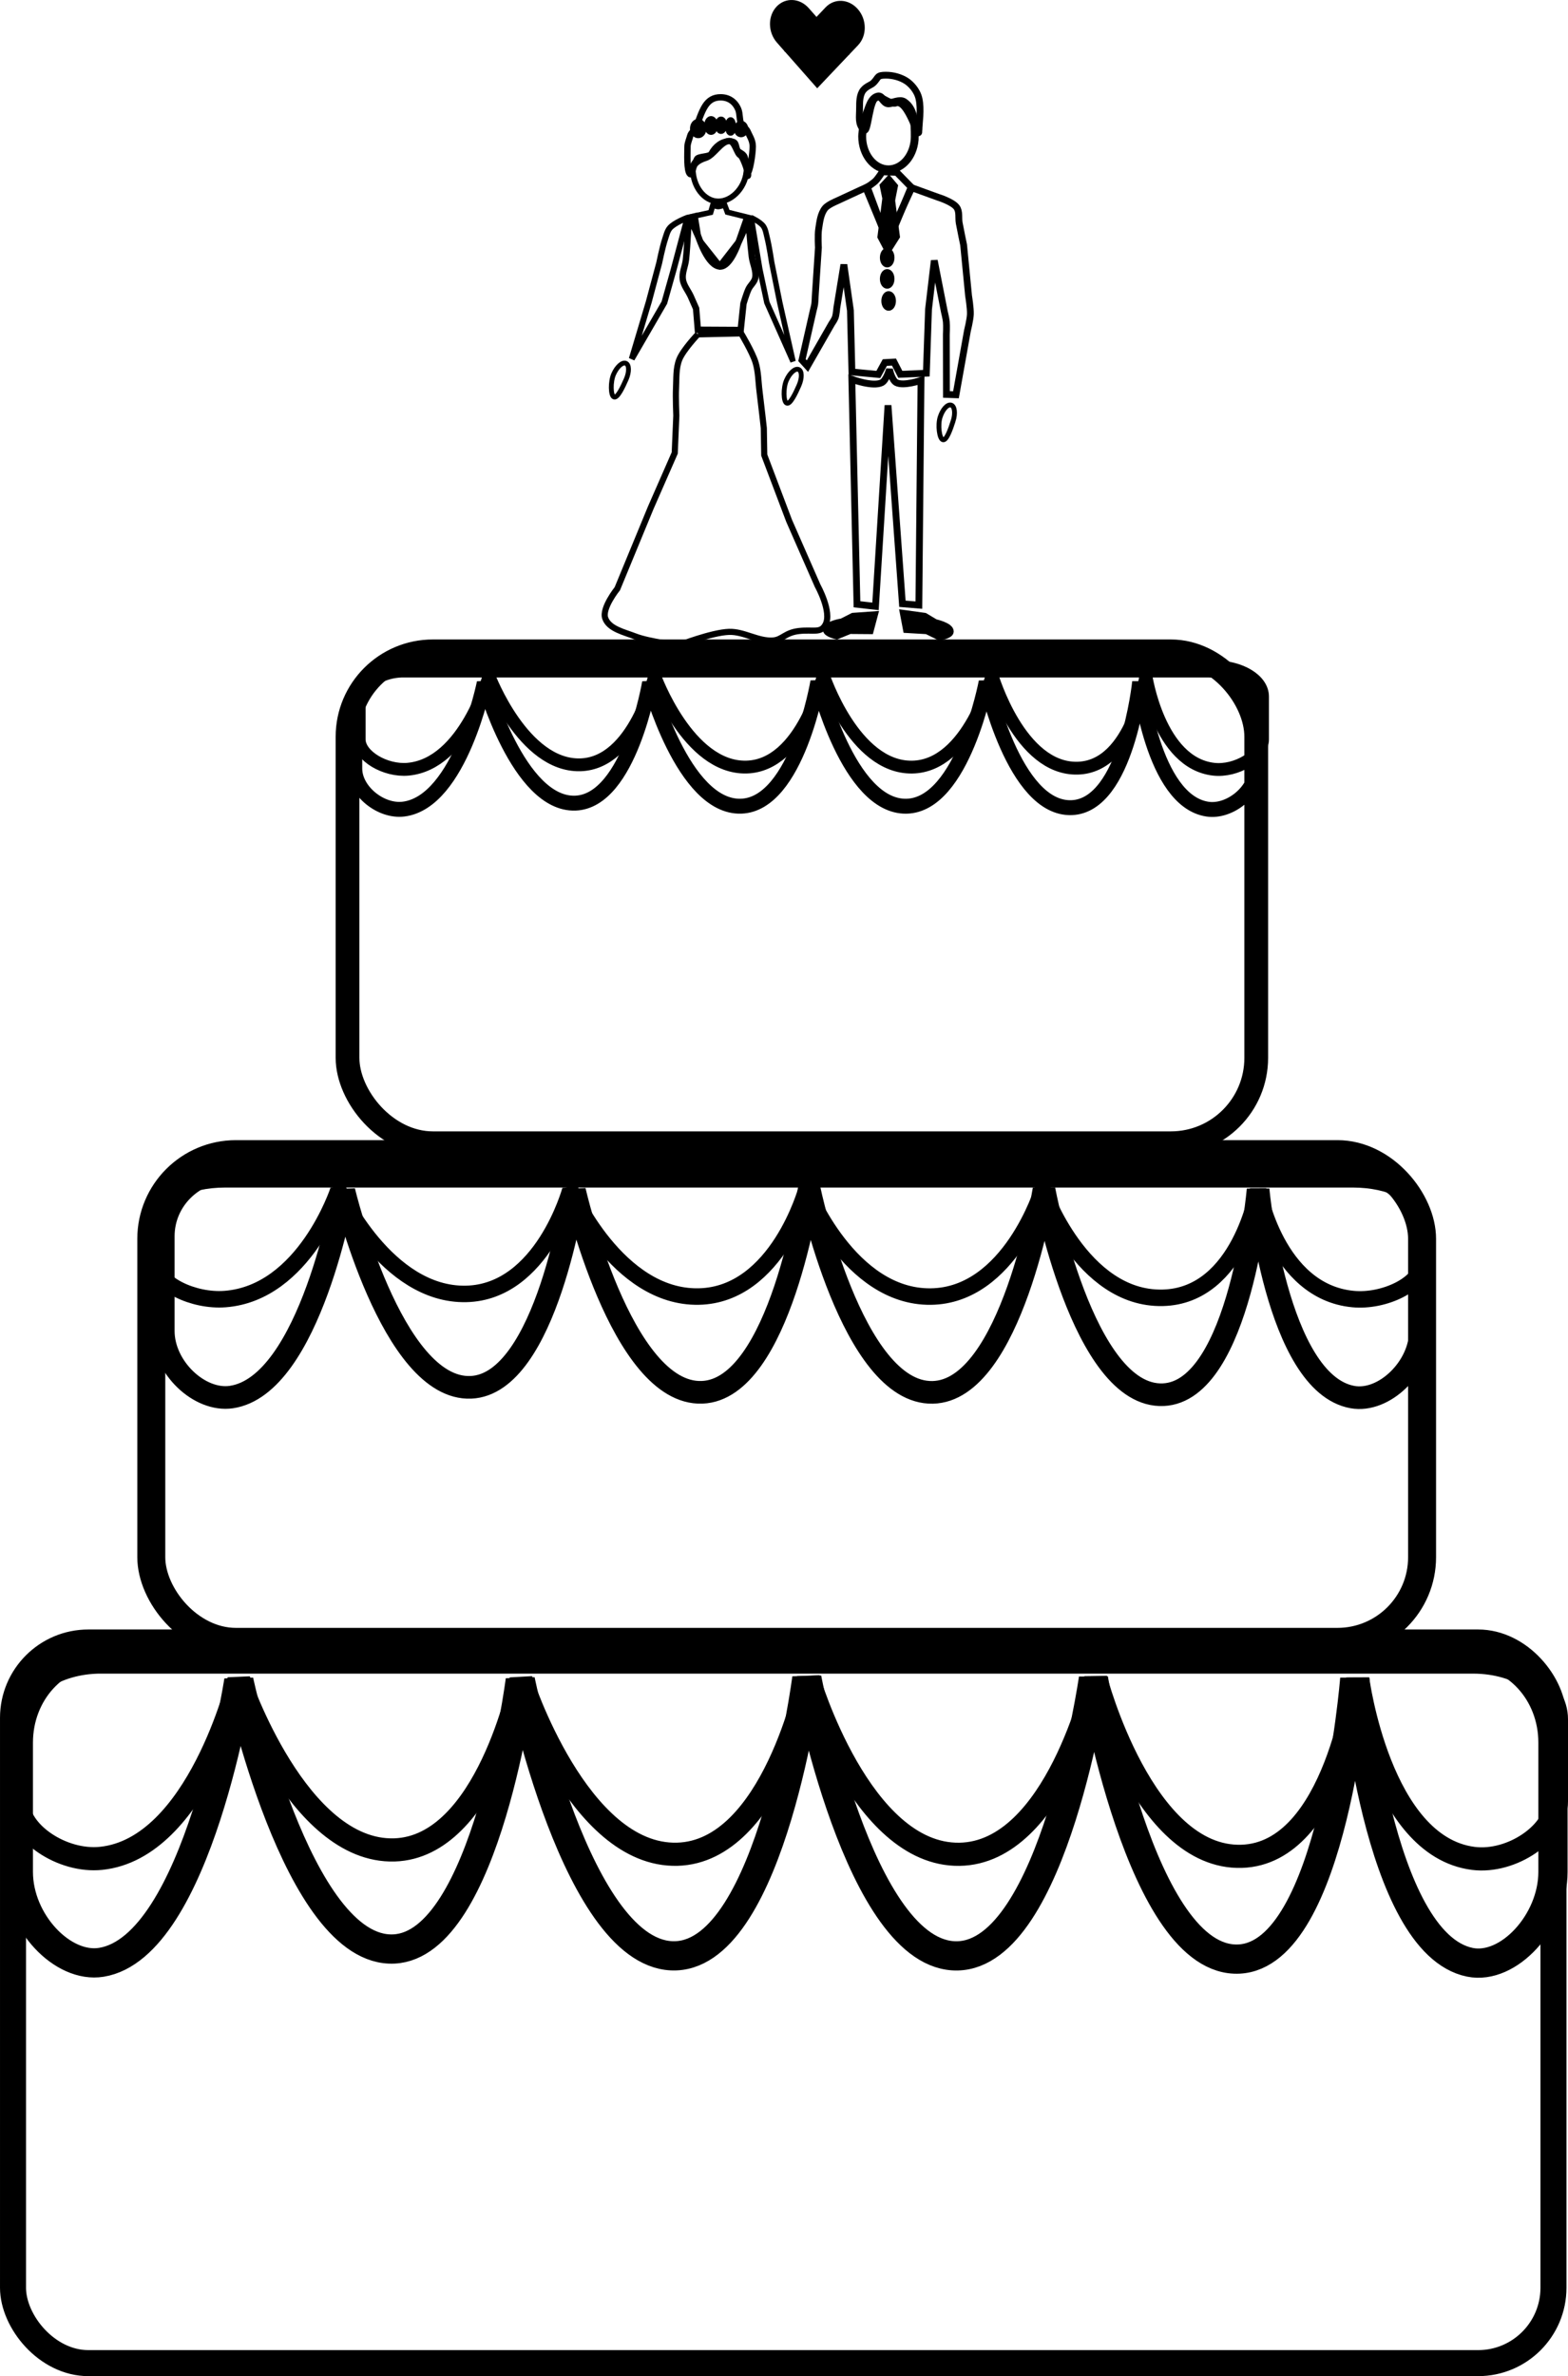 <?xml version="1.0" encoding="UTF-8" standalone="no"?>
<!-- Created with Inkscape (http://www.inkscape.org/) -->

<svg
   width="109.164mm"
   height="165.371mm"
   viewBox="0 0 109.164 165.371"
   version="1.1"
   id="svg1"
   inkscape:version="1.4 (86a8ad7, 2024-10-11)"
   sodipodi:docname="icono pastel.svg"
   xml:space="preserve"
   xmlns:inkscape="http://www.inkscape.org/namespaces/inkscape"
   xmlns:sodipodi="http://sodipodi.sourceforge.net/DTD/sodipodi-0.dtd"
   xmlns="http://www.w3.org/2000/svg"
   xmlns:svg="http://www.w3.org/2000/svg"><sodipodi:namedview
     id="namedview1"
     pagecolor="#ffffff"
     bordercolor="#000000"
     borderopacity="0.25"
     inkscape:showpageshadow="2"
     inkscape:pageopacity="0.0"
     inkscape:pagecheckerboard="0"
     inkscape:deskcolor="#d1d1d1"
     inkscape:document-units="mm"
     inkscape:zoom="0.74223607"
     inkscape:cx="375.21755"
     inkscape:cy="434.49788"
     inkscape:window-width="1366"
     inkscape:window-height="705"
     inkscape:window-x="-8"
     inkscape:window-y="-8"
     inkscape:window-maximized="1"
     inkscape:current-layer="layer2" /><defs
     id="defs1" /><g
     inkscape:label="pastel"
     inkscape:groupmode="layer"
     id="layer1"
     style="display:none"
     transform="translate(-45.508,-30.427)"><rect
       style="fill:none;stroke:#000000;stroke-width:1.947;stroke-miterlimit:2;stroke-opacity:1;paint-order:markers fill stroke"
       id="rect2"
       width="88.472"
       height="33.944"
       x="25.683"
       y="174.784"
       ry="5.892" /><rect
       style="fill:none;stroke:#000000;stroke-width:1.653;stroke-miterlimit:2;stroke-opacity:1;paint-order:markers fill stroke"
       id="rect2-0"
       width="63.264"
       height="34.235"
       x="39.344"
       y="139.79"
       ry="5.942" /><path
       id="rect3-8"
       style="fill:none;fill-opacity:1;stroke:#000000;stroke-width:1.148;stroke-miterlimit:2;paint-order:markers fill stroke"
       d="m 29.744,175.897 h 79.409 c 2.669,0 4.818,1.083 4.818,2.428 v 3.478 c 0,1.345 -2.585,2.638 -4.818,2.428 -5.416,-0.51 -6.682,-7.62 -6.682,-7.62 0,0 -1.258,7.406 -6.714,7.533 -5.719,0.133 -8.45,-7.537 -8.45,-7.537 0,0 -2.302,7.39 -7.885,7.451 -5.731,0.063 -8.745,-7.463 -8.745,-7.463 0,0 -2.045,7.352 -7.585,7.461 -5.748,0.113 -9.041,-7.409 -9.041,-7.409 0,0 -1.968,7.106 -7.33,7.226 -5.63,0.126 -9.002,-7.212 -9.002,-7.212 0,0 -2.369,7.147 -7.975,7.57 -2.246,0.17 -4.818,-1.083 -4.818,-2.428 v -3.478 c 0,-1.345 2.149,-2.428 4.818,-2.428 z"
       sodipodi:nodetypes="ssssacacacacacasss" /><path
       id="rect3-8-4"
       style="fill:none;fill-opacity:1;stroke:#000000;stroke-width:0.892;stroke-miterlimit:2;paint-order:markers fill stroke"
       d="m 43.558,140.861 h 56.086 c 1.885,0 3.403,0.927 3.403,2.079 v 2.977 c 0,1.152 -1.826,2.258 -3.403,2.079 -3.825,-0.436 -4.72,-6.523 -4.72,-6.523 0,0 -0.889,6.34 -4.742,6.449 -4.039,0.114 -5.968,-6.452 -5.968,-6.452 0,0 -1.626,6.326 -5.569,6.378 -4.048,0.054 -6.176,-6.389 -6.176,-6.389 0,0 -1.444,6.294 -5.357,6.387 -4.06,0.097 -6.386,-6.343 -6.386,-6.343 0,0 -1.39,6.083 -5.177,6.186 -3.976,0.108 -6.358,-6.174 -6.358,-6.174 0,0 -1.673,6.118 -5.633,6.48 -1.586,0.145 -3.403,-0.927 -3.403,-2.079 v -2.977 c 0,-1.152 1.518,-2.079 3.403,-2.079 z"
       sodipodi:nodetypes="ssssacacacacacasss" /><path
       sodipodi:type="spiral"
       style="display:none;fill:#000000;fill-opacity:1;fill-rule:evenodd;stroke:#000000;stroke-width:0.265"
       id="path9-7-3-1-8"
       sodipodi:cx="146.02724"
       sodipodi:cy="92.552483"
       sodipodi:expansion="1"
       sodipodi:revolution="3"
       sodipodi:radius="16.461807"
       sodipodi:argument="-17.026205"
       sodipodi:t0="0"
       d="m 146.027,92.552 c -0.206,0.799 -1.179,0.116 -1.328,-0.343 -0.404,-1.244 0.9,-2.252 2.014,-2.314 1.992,-0.111 3.38,1.833 3.299,3.685 -0.118,2.717 -2.775,4.53 -5.356,4.285 -3.44,-0.327 -5.689,-3.72 -5.27,-7.027 0.527,-4.162 4.665,-6.852 8.698,-6.256 4.885,0.722 8.018,5.611 7.241,10.369 -0.916,5.607 -6.558,9.186 -12.04,8.227 -6.33,-1.107 -10.354,-7.504 -9.212,-13.711 1.298,-7.053 8.451,-11.524 15.383,-10.198 7.776,1.487 12.693,9.398 11.183,17.054 -1.676,8.499 -10.345,13.864 -18.725,12.169"
       transform="matrix(-0.223,-0.161,0.141,-0.196,97.639,199.984)" /><path
       sodipodi:type="spiral"
       style="display:none;fill:#000000;fill-opacity:1;fill-rule:evenodd;stroke:#000000;stroke-width:0.265"
       id="path10-6-1-9-26"
       sodipodi:cx="141.39961"
       sodipodi:cy="89.4674"
       sodipodi:expansion="1"
       sodipodi:revolution="3"
       sodipodi:radius="23.138121"
       sodipodi:argument="-17.92226"
       sodipodi:t0="0"
       d="m 141.4,89.467 c 0.696,0.928 -0.908,1.396 -1.543,1.157 -1.721,-0.648 -1.681,-2.965 -0.771,-4.242 1.627,-2.284 4.98,-2.1 6.941,-0.386 2.878,2.515 2.535,7.024 -1e-5,9.641 -3.379,3.488 -9.078,2.978 -12.34,-0.386 -4.105,-4.233 -3.425,-11.137 0.771,-15.04 5.082,-4.727 13.199,-3.874 17.739,1.157 5.35,5.928 4.324,15.263 -1.543,20.439 -6.773,5.976 -17.328,4.775 -23.138,-1.928 -6.602,-7.617 -5.227,-19.394 2.314,-25.838 8.46,-7.229 21.46,-5.68 28.537,2.699 7.856,9.303 6.133,23.527 -3.085,31.236"
       transform="matrix(-0.223,-0.161,0.141,-0.196,97.639,199.984)" /><path
       sodipodi:type="spiral"
       style="display:none;fill:#000000;fill-opacity:1;fill-rule:evenodd;stroke:#000000;stroke-width:0.265"
       id="path9-7-3-1-0-6"
       sodipodi:cx="146.02724"
       sodipodi:cy="92.552483"
       sodipodi:expansion="1"
       sodipodi:revolution="3"
       sodipodi:radius="16.461807"
       sodipodi:argument="-17.026205"
       sodipodi:t0="0"
       d="m 146.027,92.552 c -0.206,0.799 -1.179,0.116 -1.328,-0.343 -0.404,-1.244 0.9,-2.252 2.014,-2.314 1.992,-0.111 3.38,1.833 3.299,3.685 -0.118,2.717 -2.775,4.53 -5.356,4.285 -3.44,-0.327 -5.689,-3.72 -5.27,-7.027 0.527,-4.162 4.665,-6.852 8.698,-6.256 4.885,0.722 8.018,5.611 7.241,10.369 -0.916,5.607 -6.558,9.186 -12.04,8.227 -6.33,-1.107 -10.354,-7.504 -9.212,-13.711 1.298,-7.053 8.451,-11.524 15.383,-10.198 7.776,1.487 12.693,9.398 11.183,17.054 -1.676,8.499 -10.345,13.864 -18.725,12.169"
       transform="matrix(-0.276,-0.196,0.196,-0.269,110.322,216.98)" /><path
       sodipodi:type="spiral"
       style="display:none;fill:#000000;fill-opacity:1;fill-rule:evenodd;stroke:#000000;stroke-width:0.265"
       id="path10-6-1-9-2-0"
       sodipodi:cx="141.39961"
       sodipodi:cy="89.4674"
       sodipodi:expansion="1"
       sodipodi:revolution="3"
       sodipodi:radius="23.138121"
       sodipodi:argument="-17.92226"
       sodipodi:t0="0"
       d="m 141.4,89.467 c 0.696,0.928 -0.908,1.396 -1.543,1.157 -1.721,-0.648 -1.681,-2.965 -0.771,-4.242 1.627,-2.284 4.98,-2.1 6.941,-0.386 2.878,2.515 2.535,7.024 -1e-5,9.641 -3.379,3.488 -9.078,2.978 -12.34,-0.386 -4.105,-4.233 -3.425,-11.137 0.771,-15.04 5.082,-4.727 13.199,-3.874 17.739,1.157 5.35,5.928 4.324,15.263 -1.543,20.439 -6.773,5.976 -17.328,4.775 -23.138,-1.928 -6.602,-7.617 -5.227,-19.394 2.314,-25.838 8.46,-7.229 21.46,-5.68 28.537,2.699 7.856,9.303 6.133,23.527 -3.085,31.236"
       transform="matrix(-0.276,-0.196,0.196,-0.269,110.322,216.98)" /><path
       sodipodi:type="spiral"
       style="display:none;fill:#000000;fill-opacity:1;fill-rule:evenodd;stroke:#000000;stroke-width:0.265"
       id="path9-7-3-1-2-3"
       sodipodi:cx="146.02724"
       sodipodi:cy="92.552483"
       sodipodi:expansion="1"
       sodipodi:revolution="3"
       sodipodi:radius="16.461807"
       sodipodi:argument="-17.026205"
       sodipodi:t0="0"
       d="m 146.027,92.552 c -0.206,0.799 -1.179,0.116 -1.328,-0.343 -0.404,-1.244 0.9,-2.252 2.014,-2.314 1.992,-0.111 3.38,1.833 3.299,3.685 -0.118,2.717 -2.775,4.53 -5.356,4.285 -3.44,-0.327 -5.689,-3.72 -5.27,-7.027 0.527,-4.162 4.665,-6.852 8.698,-6.256 4.885,0.722 8.018,5.611 7.241,10.369 -0.916,5.607 -6.558,9.186 -12.04,8.227 -6.33,-1.107 -10.354,-7.504 -9.212,-13.711 1.298,-7.053 8.451,-11.524 15.383,-10.198 7.776,1.487 12.693,9.398 11.183,17.054 -1.676,8.499 -10.345,13.864 -18.725,12.169"
       transform="matrix(-0.223,-0.161,0.141,-0.196,104.208,195.288)" /><path
       sodipodi:type="spiral"
       style="display:none;fill:#000000;fill-opacity:1;fill-rule:evenodd;stroke:#000000;stroke-width:0.265"
       id="path10-6-1-9-4-8"
       sodipodi:cx="141.39961"
       sodipodi:cy="89.4674"
       sodipodi:expansion="1"
       sodipodi:revolution="3"
       sodipodi:radius="23.138121"
       sodipodi:argument="-17.92226"
       sodipodi:t0="0"
       d="m 141.4,89.467 c 0.696,0.928 -0.908,1.396 -1.543,1.157 -1.721,-0.648 -1.681,-2.965 -0.771,-4.242 1.627,-2.284 4.98,-2.1 6.941,-0.386 2.878,2.515 2.535,7.024 -1e-5,9.641 -3.379,3.488 -9.078,2.978 -12.34,-0.386 -4.105,-4.233 -3.425,-11.137 0.771,-15.04 5.082,-4.727 13.199,-3.874 17.739,1.157 5.35,5.928 4.324,15.263 -1.543,20.439 -6.773,5.976 -17.328,4.775 -23.138,-1.928 -6.602,-7.617 -5.227,-19.394 2.314,-25.838 8.46,-7.229 21.46,-5.68 28.537,2.699 7.856,9.303 6.133,23.527 -3.085,31.236"
       transform="matrix(-0.223,-0.161,0.141,-0.196,104.208,195.288)" /><path
       sodipodi:type="spiral"
       style="display:none;fill:#000000;fill-opacity:1;fill-rule:evenodd;stroke:#000000;stroke-width:0.265"
       id="path9-7-3-3-0"
       sodipodi:cx="146.02724"
       sodipodi:cy="92.552483"
       sodipodi:expansion="1"
       sodipodi:revolution="3"
       sodipodi:radius="16.461807"
       sodipodi:argument="-17.026205"
       sodipodi:t0="0"
       d="m 146.027,92.552 c -0.206,0.799 -1.179,0.116 -1.328,-0.343 -0.404,-1.244 0.9,-2.252 2.014,-2.314 1.992,-0.111 3.38,1.833 3.299,3.685 -0.118,2.717 -2.775,4.53 -5.356,4.285 -3.44,-0.327 -5.689,-3.72 -5.27,-7.027 0.527,-4.162 4.665,-6.852 8.698,-6.256 4.885,0.722 8.018,5.611 7.241,10.369 -0.916,5.607 -6.558,9.186 -12.04,8.227 -6.33,-1.107 -10.354,-7.504 -9.212,-13.711 1.298,-7.053 8.451,-11.524 15.383,-10.198 7.776,1.487 12.693,9.398 11.183,17.054 -1.676,8.499 -10.345,13.864 -18.725,12.169"
       transform="matrix(-0.223,-0.158,0.162,-0.222,111.375,198.092)" /><path
       sodipodi:type="spiral"
       style="display:none;fill:#000000;fill-opacity:1;fill-rule:evenodd;stroke:#000000;stroke-width:0.265"
       id="path10-6-1-6-1"
       sodipodi:cx="141.39961"
       sodipodi:cy="89.4674"
       sodipodi:expansion="1"
       sodipodi:revolution="3"
       sodipodi:radius="23.138121"
       sodipodi:argument="-17.92226"
       sodipodi:t0="0"
       d="m 141.4,89.467 c 0.696,0.928 -0.908,1.396 -1.543,1.157 -1.721,-0.648 -1.681,-2.965 -0.771,-4.242 1.627,-2.284 4.98,-2.1 6.941,-0.386 2.878,2.515 2.535,7.024 -1e-5,9.641 -3.379,3.488 -9.078,2.978 -12.34,-0.386 -4.105,-4.233 -3.425,-11.137 0.771,-15.04 5.082,-4.727 13.199,-3.874 17.739,1.157 5.35,5.928 4.324,15.263 -1.543,20.439 -6.773,5.976 -17.328,4.775 -23.138,-1.928 -6.602,-7.617 -5.227,-19.394 2.314,-25.838 8.46,-7.229 21.46,-5.68 28.537,2.699 7.856,9.303 6.133,23.527 -3.085,31.236"
       transform="matrix(-0.223,-0.158,0.162,-0.222,111.375,198.092)" /><path
       sodipodi:type="spiral"
       style="display:none;fill:#000000;fill-opacity:1;fill-rule:evenodd;stroke:#000000;stroke-width:0.265"
       id="path9-7-3-1-7"
       sodipodi:cx="146.02724"
       sodipodi:cy="92.552483"
       sodipodi:expansion="1"
       sodipodi:revolution="3"
       sodipodi:radius="16.461807"
       sodipodi:argument="-17.026205"
       sodipodi:t0="0"
       d="m 146.027,92.552 c -0.206,0.799 -1.179,0.116 -1.328,-0.343 -0.404,-1.244 0.9,-2.252 2.014,-2.314 1.992,-0.111 3.38,1.833 3.299,3.685 -0.118,2.717 -2.775,4.53 -5.356,4.285 -3.44,-0.327 -5.689,-3.72 -5.27,-7.027 0.527,-4.162 4.665,-6.852 8.698,-6.256 4.885,0.722 8.018,5.611 7.241,10.369 -0.916,5.607 -6.558,9.186 -12.04,8.227 -6.33,-1.107 -10.354,-7.504 -9.212,-13.711 1.298,-7.053 8.451,-11.524 15.383,-10.198 7.776,1.487 12.693,9.398 11.183,17.054 -1.676,8.499 -10.345,13.864 -18.725,12.169"
       transform="matrix(-0.281,-0.118,0.123,-0.188,87.131,232.342)" /><path
       sodipodi:type="spiral"
       style="display:none;fill:#000000;fill-opacity:1;fill-rule:evenodd;stroke:#000000;stroke-width:0.265"
       id="path10-6-1-9-1"
       sodipodi:cx="141.39961"
       sodipodi:cy="89.4674"
       sodipodi:expansion="1"
       sodipodi:revolution="3"
       sodipodi:radius="23.138121"
       sodipodi:argument="-17.92226"
       sodipodi:t0="0"
       d="m 141.4,89.467 c 0.696,0.928 -0.908,1.396 -1.543,1.157 -1.721,-0.648 -1.681,-2.965 -0.771,-4.242 1.627,-2.284 4.98,-2.1 6.941,-0.386 2.878,2.515 2.535,7.024 -1e-5,9.641 -3.379,3.488 -9.078,2.978 -12.34,-0.386 -4.105,-4.233 -3.425,-11.137 0.771,-15.04 5.082,-4.727 13.199,-3.874 17.739,1.157 5.35,5.928 4.324,15.263 -1.543,20.439 -6.773,5.976 -17.328,4.775 -23.138,-1.928 -6.602,-7.617 -5.227,-19.394 2.314,-25.838 8.46,-7.229 21.46,-5.68 28.537,2.699 7.856,9.303 6.133,23.527 -3.085,31.236"
       transform="matrix(-0.281,-0.118,0.123,-0.188,87.131,232.342)" /><path
       sodipodi:type="spiral"
       style="display:none;fill:#000000;fill-opacity:1;fill-rule:evenodd;stroke:#000000;stroke-width:0.265"
       id="path10-6-1-9-2-7"
       sodipodi:cx="141.39961"
       sodipodi:cy="89.4674"
       sodipodi:expansion="1"
       sodipodi:revolution="3"
       sodipodi:radius="23.138121"
       sodipodi:argument="-17.92226"
       sodipodi:t0="0"
       d="m 141.4,89.467 c 0.696,0.928 -0.908,1.396 -1.543,1.157 -1.721,-0.648 -1.681,-2.965 -0.771,-4.242 1.627,-2.284 4.98,-2.1 6.941,-0.386 2.878,2.515 2.535,7.024 -1e-5,9.641 -3.379,3.488 -9.078,2.978 -12.34,-0.386 -4.105,-4.233 -3.425,-11.137 0.771,-15.04 5.082,-4.727 13.199,-3.874 17.739,1.157 5.35,5.928 4.324,15.263 -1.543,20.439 -6.773,5.976 -17.328,4.775 -23.138,-1.928 -6.602,-7.617 -5.227,-19.394 2.314,-25.838 8.46,-7.229 21.46,-5.68 28.537,2.699 7.856,9.303 6.133,23.527 -3.085,31.236"
       transform="matrix(-0.346,-0.143,0.171,-0.259,104.554,245.99)" /><path
       sodipodi:type="spiral"
       style="display:none;fill:#000000;fill-opacity:1;fill-rule:evenodd;stroke:#000000;stroke-width:0.265"
       id="path9-7-3-1-2-73"
       sodipodi:cx="146.02724"
       sodipodi:cy="92.552483"
       sodipodi:expansion="1"
       sodipodi:revolution="3"
       sodipodi:radius="16.461807"
       sodipodi:argument="-17.026205"
       sodipodi:t0="0"
       d="m 146.027,92.552 c -0.206,0.799 -1.179,0.116 -1.328,-0.343 -0.404,-1.244 0.9,-2.252 2.014,-2.314 1.992,-0.111 3.38,1.833 3.299,3.685 -0.118,2.717 -2.775,4.53 -5.356,4.285 -3.44,-0.327 -5.689,-3.72 -5.27,-7.027 0.527,-4.162 4.665,-6.852 8.698,-6.256 4.885,0.722 8.018,5.611 7.241,10.369 -0.916,5.607 -6.558,9.186 -12.04,8.227 -6.33,-1.107 -10.354,-7.504 -9.212,-13.711 1.298,-7.053 8.451,-11.524 15.383,-10.198 7.776,1.487 12.693,9.398 11.183,17.054 -1.676,8.499 -10.345,13.864 -18.725,12.169"
       transform="matrix(-0.281,-0.118,0.123,-0.188,93.649,227.481)" /><path
       sodipodi:type="spiral"
       style="display:none;fill:#000000;fill-opacity:1;fill-rule:evenodd;stroke:#000000;stroke-width:0.265"
       id="path10-6-1-9-4-3"
       sodipodi:cx="141.39961"
       sodipodi:cy="89.4674"
       sodipodi:expansion="1"
       sodipodi:revolution="3"
       sodipodi:radius="23.138121"
       sodipodi:argument="-17.92226"
       sodipodi:t0="0"
       d="m 141.4,89.467 c 0.696,0.928 -0.908,1.396 -1.543,1.157 -1.721,-0.648 -1.681,-2.965 -0.771,-4.242 1.627,-2.284 4.98,-2.1 6.941,-0.386 2.878,2.515 2.535,7.024 -1e-5,9.641 -3.379,3.488 -9.078,2.978 -12.34,-0.386 -4.105,-4.233 -3.425,-11.137 0.771,-15.04 5.082,-4.727 13.199,-3.874 17.739,1.157 5.35,5.928 4.324,15.263 -1.543,20.439 -6.773,5.976 -17.328,4.775 -23.138,-1.928 -6.602,-7.617 -5.227,-19.394 2.314,-25.838 8.46,-7.229 21.46,-5.68 28.537,2.699 7.856,9.303 6.133,23.527 -3.085,31.236"
       transform="matrix(-0.281,-0.118,0.123,-0.188,93.649,227.481)" /><path
       sodipodi:type="spiral"
       style="display:none;fill:#000000;fill-opacity:1;fill-rule:evenodd;stroke:#000000;stroke-width:0.265"
       id="path9-7-3-3-5"
       sodipodi:cx="146.02724"
       sodipodi:cy="92.552483"
       sodipodi:expansion="1"
       sodipodi:revolution="3"
       sodipodi:radius="16.461807"
       sodipodi:argument="-17.026205"
       sodipodi:t0="0"
       d="m 146.027,92.552 c -0.206,0.799 -1.179,0.116 -1.328,-0.343 -0.404,-1.244 0.9,-2.252 2.014,-2.314 1.992,-0.111 3.38,1.833 3.299,3.685 -0.118,2.717 -2.775,4.53 -5.356,4.285 -3.44,-0.327 -5.689,-3.72 -5.27,-7.027 0.527,-4.162 4.665,-6.852 8.698,-6.256 4.885,0.722 8.018,5.611 7.241,10.369 -0.916,5.607 -6.558,9.186 -12.04,8.227 -6.33,-1.107 -10.354,-7.504 -9.212,-13.711 1.298,-7.053 8.451,-11.524 15.383,-10.198 7.776,1.487 12.693,9.398 11.183,17.054 -1.676,8.499 -10.345,13.864 -18.725,12.169"
       transform="matrix(-0.28,-0.116,0.141,-0.214,102.231,229.184)" /><path
       sodipodi:type="spiral"
       style="display:none;fill:#000000;fill-opacity:1;fill-rule:evenodd;stroke:#000000;stroke-width:0.265"
       id="path10-6-1-6-9"
       sodipodi:cx="141.39961"
       sodipodi:cy="89.4674"
       sodipodi:expansion="1"
       sodipodi:revolution="3"
       sodipodi:radius="23.138121"
       sodipodi:argument="-17.92226"
       sodipodi:t0="0"
       d="m 141.4,89.467 c 0.696,0.928 -0.908,1.396 -1.543,1.157 -1.721,-0.648 -1.681,-2.965 -0.771,-4.242 1.627,-2.284 4.98,-2.1 6.941,-0.386 2.878,2.515 2.535,7.024 -1e-5,9.641 -3.379,3.488 -9.078,2.978 -12.34,-0.386 -4.105,-4.233 -3.425,-11.137 0.771,-15.04 5.082,-4.727 13.199,-3.874 17.739,1.157 5.35,5.928 4.324,15.263 -1.543,20.439 -6.773,5.976 -17.328,4.775 -23.138,-1.928 -6.602,-7.617 -5.227,-19.394 2.314,-25.838 8.46,-7.229 21.46,-5.68 28.537,2.699 7.856,9.303 6.133,23.527 -3.085,31.236"
       transform="matrix(-0.28,-0.116,0.141,-0.214,101.702,229.184)" /><path
       d="m 70.322,94.51 c -0.395,-0.018 -0.787,0.133 -1.084,0.456 -0.594,0.646 -0.575,1.729 0.041,2.428 l 0.538,0.61 2.176,-2.294 -0.571,-0.647 c -0.308,-0.35 -0.706,-0.535 -1.101,-0.553 z"
       style="display:inline;fill:#000000;fill-opacity:1;stroke:#000000;stroke-width:0.099;stroke-miterlimit:2;stroke-opacity:1;paint-order:markers fill stroke"
       id="path15-9"
       inkscape:transform-center-x="-31.866603"
       inkscape:transform-center-y="35.485327" /><path
       d="m 71.994,95.711 2.227,2.526 0.634,-0.669 c 0.603,-0.635 0.598,-1.718 -0.01,-2.427 -0.608,-0.709 -1.583,-0.768 -2.186,-0.132 z"
       style="display:inline;fill:#000000;fill-opacity:1;stroke:#000000;stroke-width:0.099;stroke-miterlimit:2;stroke-opacity:1;paint-order:markers fill stroke"
       id="path17-4"
       inkscape:transform-center-x="-35.116691"
       inkscape:transform-center-y="35.630462" /><path
       d="m 71.994,95.711 -2.176,2.294 2.227,2.526 2.176,-2.294 z"
       style="display:inline;fill:#000000;fill-opacity:1;stroke:#000000;stroke-width:0.099;stroke-miterlimit:2;stroke-opacity:1;paint-order:markers fill stroke"
       id="path16-7"
       inkscape:transform-center-x="-33.48674"
       inkscape:transform-center-y="37.348926" /><path
       d="m 71.614,186.37 c -1.033,0.04 -2.058,0.426 -2.831,1.148 -1.547,1.444 -1.489,3.669 0.13,4.99 l 1.413,1.152 5.671,-5.142 -1.498,-1.222 c -0.81,-0.66 -1.852,-0.966 -2.885,-0.926 z"
       style="display:inline;fill:#000000;fill-opacity:1;stroke:#000000;stroke-width:0.23;stroke-miterlimit:2;stroke-opacity:1;paint-order:markers fill stroke"
       id="path15-1" /><path
       d="m 75.998,188.518 5.848,4.769 1.653,-1.499 c 1.571,-1.424 1.55,-3.651 -0.047,-4.993 -1.597,-1.342 -4.147,-1.275 -5.718,0.149 z"
       style="display:inline;fill:#000000;fill-opacity:1;stroke:#000000;stroke-width:0.23;stroke-miterlimit:2;stroke-opacity:1;paint-order:markers fill stroke"
       id="path17-2" /><path
       d="m 75.998,188.518 -5.671,5.142 5.848,4.769 5.671,-5.142 z"
       style="display:inline;fill:#000000;fill-opacity:1;stroke:#000000;stroke-width:0.23;stroke-miterlimit:2;stroke-opacity:1;paint-order:markers fill stroke"
       id="path16-0" /><path
       d="m 59.388,193.966 c -1.052,-0.027 -2.116,0.314 -2.945,1.031 -1.658,1.434 -1.732,3.81 -0.166,5.328 l 1.366,1.324 6.068,-5.097 -1.449,-1.404 c -0.783,-0.759 -1.824,-1.155 -2.876,-1.183 z"
       style="display:inline;fill:#000000;fill-opacity:1;stroke:#000000;stroke-width:0.24;stroke-miterlimit:2;stroke-opacity:1;paint-order:markers fill stroke"
       id="path15-4-1" /><path
       d="m 63.713,196.553 5.655,5.481 1.769,-1.486 c 1.681,-1.412 1.792,-3.787 0.25,-5.326 -1.542,-1.539 -4.136,-1.641 -5.817,-0.229 z"
       style="display:inline;fill:#000000;fill-opacity:1;stroke:#000000;stroke-width:0.24;stroke-miterlimit:2;stroke-opacity:1;paint-order:markers fill stroke"
       id="path17-9-6" /><path
       d="m 89.84,149.782 c -0.699,-0.021 -1.329,0.325 -1.727,1.044 -0.796,1.439 -0.355,3.809 0.991,5.314 l 1.174,1.313 2.946,-5.116 -1.244,-1.392 c -0.673,-0.752 -1.44,-1.142 -2.139,-1.163 z"
       style="display:inline;fill:#000000;fill-opacity:1;stroke:#000000;stroke-width:0.195;stroke-miterlimit:2;stroke-opacity:1;paint-order:markers fill stroke"
       id="path15-8" /><path
       d="m 93.223,152.337 4.857,5.433 0.859,-1.491 c 0.816,-1.417 0.399,-3.786 -0.934,-5.311 -1.334,-1.526 -3.064,-1.613 -3.88,-0.196 z"
       style="display:inline;fill:#000000;fill-opacity:1;stroke:#000000;stroke-width:0.195;stroke-miterlimit:2;stroke-opacity:1;paint-order:markers fill stroke"
       id="path17-98" /><path
       d="m 93.223,152.337 -2.946,5.116 4.857,5.433 2.946,-5.116 z"
       style="display:inline;fill:#000000;fill-opacity:1;stroke:#000000;stroke-width:0.195;stroke-miterlimit:2;stroke-opacity:1;paint-order:markers fill stroke"
       id="path16-4" /><path
       d="m 83.024,158.259 c -0.684,-0.03 -1.375,0.346 -1.913,1.135 -1.077,1.578 -1.126,4.194 -0.108,5.865 l 0.888,1.458 3.943,-5.611 -0.941,-1.546 c -0.509,-0.835 -1.185,-1.272 -1.869,-1.302 z"
       style="display:inline;fill:#000000;fill-opacity:1;stroke:#000000;stroke-width:0.203;stroke-miterlimit:2;stroke-opacity:1;paint-order:markers fill stroke"
       id="path15-4-14" /><path
       d="m 85.834,161.106 3.675,6.033 1.149,-1.636 c 1.092,-1.554 1.165,-4.169 0.163,-5.862 -1.002,-1.694 -2.688,-1.806 -3.78,-0.252 z"
       style="display:inline;fill:#000000;fill-opacity:1;stroke:#000000;stroke-width:0.203;stroke-miterlimit:2;stroke-opacity:1;paint-order:markers fill stroke"
       id="path17-9-3" /><path
       d="m 85.834,161.106 -3.943,5.611 3.675,6.033 3.943,-5.611 z"
       style="display:inline;fill:#000000;fill-opacity:1;stroke:#000000;stroke-width:0.203;stroke-miterlimit:2;stroke-opacity:1;paint-order:markers fill stroke"
       id="path16-6-9" /></g><g
     inkscape:groupmode="layer"
     id="layer3"
     inkscape:label="pastel 1"
     style="display:inline"
     transform="translate(-45.508,-30.427)"><rect
       style="display:inline;fill:none;stroke:#000000;stroke-width:1.811;stroke-miterlimit:2;stroke-opacity:1;paint-order:markers fill stroke"
       id="rect1-8"
       width="107.246"
       height="50.154"
       x="46.414"
       y="144.739"
       ry="5.246" /><rect
       style="display:inline;fill:none;stroke:#000000;stroke-width:1.947;stroke-miterlimit:2;stroke-opacity:1;paint-order:markers fill stroke"
       id="rect2-7"
       width="88.472"
       height="33.944"
       x="56.041"
       y="110.751"
       ry="5.892" /><rect
       style="display:inline;fill:none;stroke:#000000;stroke-width:1.653;stroke-miterlimit:2;stroke-opacity:1;paint-order:markers fill stroke"
       id="rect2-0-7"
       width="63.264"
       height="34.235"
       x="69.703"
       y="75.758"
       ry="5.942" /><path
       id="rect3-83"
       style="display:inline;fill:none;fill-opacity:1;stroke:#000000;stroke-width:1.612;stroke-miterlimit:2;paint-order:markers fill stroke"
       d="m 52.544,146.1 h 95.527 c 3.211,0 5.795,1.776 5.795,3.981 v 5.702 c 0,2.206 -3.11,4.326 -5.795,3.981 -6.516,-0.836 -8.039,-12.494 -8.039,-12.494 0,0 -1.513,12.143 -8.076,12.35 -6.88,0.218 -10.165,-12.357 -10.165,-12.357 0,0 -2.769,12.116 -9.486,12.216 -6.894,0.103 -10.52,-12.236 -10.52,-12.236 0,0 -2.46,12.054 -9.125,12.233 -6.915,0.185 -10.876,-12.148 -10.876,-12.148 0,0 -2.367,11.65 -8.817,11.847 -6.772,0.207 -10.829,-11.825 -10.829,-11.825 0,0 -2.85,11.718 -9.594,12.412 -2.702,0.278 -5.795,-1.776 -5.795,-3.981 v -5.702 c 0,-2.205 2.585,-3.981 5.795,-3.981 z"
       sodipodi:nodetypes="ssssacacacacacasss" /><path
       id="rect3-8-8"
       style="display:inline;fill:none;fill-opacity:1;stroke:#000000;stroke-width:1.148;stroke-miterlimit:2;paint-order:markers fill stroke"
       d="m 61.177,112.503 h 78.527 c 2.639,0 4.764,1.083 4.764,2.428 v 3.478 c 0,1.345 -2.556,2.638 -4.764,2.428 -5.356,-0.51 -6.608,-7.62 -6.608,-7.62 0,0 -1.244,7.406 -6.639,7.533 -5.655,0.133 -8.356,-7.537 -8.356,-7.537 0,0 -2.276,7.39 -7.797,7.451 -5.667,0.063 -8.648,-7.463 -8.648,-7.463 0,0 -2.022,7.353 -7.501,7.461 -5.684,0.113 -8.941,-7.409 -8.941,-7.409 0,0 -1.946,7.106 -7.248,7.226 -5.567,0.126 -8.902,-7.212 -8.902,-7.212 0,0 -2.343,7.147 -7.886,7.57 -2.221,0.17 -4.764,-1.083 -4.764,-2.428 v -3.478 c 0,-1.345 2.125,-2.428 4.764,-2.428 z"
       sodipodi:nodetypes="ssssacacacacacasss" /><path
       id="rect3-8-4-3"
       style="display:inline;fill:none;fill-opacity:1;stroke:#000000;stroke-width:0.892;stroke-miterlimit:2;paint-order:markers fill stroke"
       d="m 73.917,76.828 h 56.086 c 1.885,0 3.403,0.927 3.403,2.079 v 2.977 c 0,1.152 -1.826,2.258 -3.403,2.079 -3.825,-0.436 -4.72,-6.523 -4.72,-6.523 0,0 -0.889,6.34 -4.742,6.449 -4.039,0.114 -5.968,-6.452 -5.968,-6.452 0,0 -1.626,6.326 -5.569,6.378 -4.048,0.054 -6.176,-6.389 -6.176,-6.389 0,0 -1.444,6.294 -5.357,6.387 -4.06,0.097 -6.386,-6.343 -6.386,-6.343 0,0 -1.39,6.083 -5.177,6.186 -3.976,0.108 -6.358,-6.174 -6.358,-6.174 0,0 -1.673,6.118 -5.633,6.48 -1.586,0.145 -3.403,-0.927 -3.403,-2.079 v -2.977 c 0,-1.152 1.518,-2.079 3.403,-2.079 z"
       sodipodi:nodetypes="ssssacacacacacasss" /><path
       d="m 100.681,30.478 c -0.395,-0.018 -0.787,0.133 -1.084,0.456 -0.594,0.646 -0.575,1.729 0.041,2.428 l 0.538,0.61 2.176,-2.294 -0.571,-0.647 c -0.308,-0.35 -0.706,-0.535 -1.101,-0.553 z"
       style="display:inline;fill:#000000;fill-opacity:1;stroke:#000000;stroke-width:0.099;stroke-miterlimit:2;stroke-opacity:1;paint-order:markers fill stroke"
       id="path15-9-5"
       inkscape:transform-center-x="-31.866603"
       inkscape:transform-center-y="35.485327" /><path
       d="m 102.353,31.678 2.227,2.526 0.634,-0.669 c 0.603,-0.635 0.598,-1.718 -0.01,-2.427 -0.608,-0.709 -1.583,-0.768 -2.186,-0.132 z"
       style="display:inline;fill:#000000;fill-opacity:1;stroke:#000000;stroke-width:0.099;stroke-miterlimit:2;stroke-opacity:1;paint-order:markers fill stroke"
       id="path17-4-1"
       inkscape:transform-center-x="-35.116691"
       inkscape:transform-center-y="35.630462" /><path
       d="m 102.353,31.678 -2.176,2.294 2.227,2.526 2.176,-2.294 z"
       style="display:inline;fill:#000000;fill-opacity:1;stroke:#000000;stroke-width:0.099;stroke-miterlimit:2;stroke-opacity:1;paint-order:markers fill stroke"
       id="path16-7-0"
       inkscape:transform-center-x="-33.48674"
       inkscape:transform-center-y="37.348926" /><path
       id="rect3-83-3"
       style="display:inline;fill:none;fill-opacity:1;stroke:#000000;stroke-width:2.035;stroke-miterlimit:2;paint-order:markers fill stroke"
       d="m 52.566,145.414 h 95.279 c 3.202,0 5.78,2.804 5.78,6.288 v 9.006 c 0,3.484 -3.102,6.832 -5.78,6.288 -6.499,-1.32 -8.018,-19.733 -8.018,-19.733 0,0 -1.509,19.179 -8.055,19.508 -6.862,0.344 -10.139,-19.517 -10.139,-19.517 0,0 -2.762,19.137 -9.461,19.295 -6.876,0.163 -10.493,-19.327 -10.493,-19.327 0,0 -2.454,19.04 -9.101,19.322 -6.897,0.292 -10.848,-19.187 -10.848,-19.187 0,0 -2.361,18.401 -8.795,18.713 -6.755,0.327 -10.801,-18.677 -10.801,-18.677 0,0 -2.843,18.509 -9.569,19.604 -2.695,0.439 -5.78,-2.804 -5.78,-6.288 v -9.006 c 0,-3.484 2.578,-6.288 5.78,-6.288 z"
       sodipodi:nodetypes="ssssacacacacacasss" /><path
       id="rect3-8-8-8"
       style="display:inline;fill:none;fill-opacity:1;stroke:#000000;stroke-width:1.576;stroke-miterlimit:2;paint-order:markers fill stroke"
       d="M 61.611,111.864 H 139.664 c 2.623,0 4.735,2.052 4.735,4.602 v 6.591 c 0,2.549 -2.541,5 -4.735,4.602 -5.324,-0.966 -6.568,-14.442 -6.568,-14.442 0,0 -1.237,14.036 -6.599,14.276 -5.621,0.252 -8.306,-14.283 -8.306,-14.283 0,0 -2.262,14.005 -7.75,14.121 -5.633,0.119 -8.596,-14.144 -8.596,-14.144 0,0 -2.01,13.934 -7.456,14.14 -5.65,0.214 -8.887,-14.042 -8.887,-14.042 0,0 -1.934,13.467 -7.205,13.695 -5.533,0.239 -8.848,-13.668 -8.848,-13.668 0,0 -2.329,13.545 -7.839,14.347 -2.208,0.321 -4.735,-2.052 -4.735,-4.602 v -6.591 c 0,-2.549 2.112,-4.602 4.735,-4.602 z"
       sodipodi:nodetypes="ssssacacacacacasss" /><path
       id="rect3-8-4-3-0"
       style="display:inline;fill:none;fill-opacity:1;stroke:#000000;stroke-width:1.038;stroke-miterlimit:2;paint-order:markers fill stroke"
       d="M 73.604,77.057 H 129.559 c 1.881,0 3.395,1.258 3.395,2.821 v 4.04 c 0,1.563 -1.822,3.065 -3.395,2.821 -3.817,-0.592 -4.709,-8.853 -4.709,-8.853 0,0 -0.886,8.604 -4.731,8.751 -4.03,0.154 -5.954,-8.756 -5.954,-8.756 0,0 -1.622,8.585 -5.556,8.656 -4.038,0.073 -6.162,-8.67 -6.162,-8.67 0,0 -1.441,8.541 -5.345,8.668 -4.05,0.131 -6.371,-8.608 -6.371,-8.608 0,0 -1.387,8.255 -5.165,8.395 -3.967,0.147 -6.343,-8.379 -6.343,-8.379 0,0 -1.669,8.303 -5.62,8.795 -1.583,0.197 -3.395,-1.258 -3.395,-2.821 v -4.04 c 0,-1.563 1.514,-2.821 3.395,-2.821 z"
       sodipodi:nodetypes="ssssacacacacacasss" /></g><g
     inkscape:groupmode="layer"
     id="layer2"
     inkscape:label="novia"
     style="display:inline"
     transform="translate(-45.508,-30.427)"><path
       id="rect12"
       style="display:inline;fill:none;stroke:#000000;stroke-width:0.379;stroke-miterlimit:2;stroke-opacity:1;paint-order:markers fill stroke"
       d="m 97.807,45.575 c 0,0 0.632,0.291 0.847,0.596 0.156,0.222 0.197,0.538 0.268,0.822 0.14,0.552 0.312,1.702 0.312,1.702 l 0.564,2.801 0.921,4.089 -1.821,-4.098 -0.495,-2.34 z"
       sodipodi:nodetypes="caacccccc" /><path
       id="rect12-7"
       style="display:inline;fill:none;stroke:#000000;stroke-width:0.412;stroke-miterlimit:2;stroke-opacity:1;paint-order:markers fill stroke"
       d="m 93.368,45.582 c 0,0 -0.9,0.333 -1.224,0.711 -0.178,0.208 -0.246,0.517 -0.338,0.792 -0.178,0.534 -0.406,1.651 -0.406,1.651 l -0.728,2.715 -1.181,3.957 2.27,-3.919 0.637,-2.266 z"
       sodipodi:nodetypes="caacccccc" /><path
       id="rect14"
       style="fill:none;stroke:#000000;stroke-width:0.426;stroke-miterlimit:2;stroke-opacity:1;paint-order:markers fill stroke"
       d="m 94.091,53.698 3.015,-0.067 c 0,0 0.778,1.292 0.999,2.006 0.202,0.654 0.195,1.354 0.282,2.033 0.108,0.849 0.297,2.549 0.297,2.549 l 0.031,1.879 1.734,4.58 1.983,4.518 c 0,0 1.008,1.81 0.551,2.694 -0.33,0.638 -0.838,0.342 -1.835,0.452 -0.984,0.108 -1.168,0.61 -1.812,0.66 -1.043,0.081 -2.03,-0.634 -3.075,-0.599 -1.208,0.041 -3.493,0.931 -3.493,0.931 0,0 -2.072,-0.241 -3.027,-0.613 -0.768,-0.299 -1.843,-0.522 -2.099,-1.275 -0.238,-0.697 0.845,-2.047 0.845,-2.047 l 2.332,-5.65 1.664,-3.796 0.111,-2.596 c 0,0 -0.055,-1.285 -0.021,-1.926 0.034,-0.665 -0.019,-1.364 0.228,-1.987 0.264,-0.667 1.291,-1.747 1.291,-1.747 z"
       sodipodi:nodetypes="ccaaccccssaacaaccccaacc" /><path
       id="path14"
       style="fill:none;fill-opacity:1;stroke:#000000;stroke-width:0.334;stroke-miterlimit:2;stroke-opacity:1;paint-order:markers fill stroke"
       d="m 101.132,57.254 c -0.227,0.519 -0.606,1.33 -0.848,1.234 -0.242,-0.096 -0.254,-1.063 -0.028,-1.582 0.227,-0.519 0.606,-0.862 0.848,-0.766 0.242,0.096 0.254,0.595 0.028,1.114 z"
       sodipodi:nodetypes="sssss" /><path
       id="path14-2"
       style="fill:none;fill-opacity:1;stroke:#000000;stroke-width:0.334;stroke-miterlimit:2;stroke-opacity:1;paint-order:markers fill stroke"
       d="m 89.103,56.824 c -0.227,0.519 -0.606,1.33 -0.848,1.234 -0.242,-0.096 -0.254,-1.063 -0.028,-1.582 0.227,-0.519 0.606,-0.862 0.848,-0.766 0.242,0.096 0.254,0.595 0.028,1.114 z"
       sodipodi:nodetypes="sssss" /><path
       id="path14-4"
       style="fill:none;fill-opacity:1;stroke:#000000;stroke-width:0.334;stroke-miterlimit:2;stroke-opacity:1;paint-order:markers fill stroke"
       d="m 111.866,59.725 c -0.17,0.538 -0.462,1.381 -0.713,1.309 -0.251,-0.072 -0.366,-1.033 -0.195,-1.571 0.17,-0.538 0.512,-0.916 0.763,-0.844 0.251,0.072 0.316,0.567 0.146,1.106 z"
       sodipodi:nodetypes="sssss" /><path
       id="rect15"
       style="fill:none;stroke:#000000;stroke-width:0.379;stroke-miterlimit:2;stroke-opacity:1;paint-order:markers fill stroke"
       d="m 95.139,44.69 c 0,0 0.221,0.109 0.342,0.115 0.164,0.007 0.479,-0.115 0.479,-0.115 l 0.189,0.506 1.682,0.418 -0.4,0.121 -0.527,1.522 -1.286,1.655 -1.455,-1.835 -0.264,-1.633 -0.575,0.138 1.662,-0.37 z"
       sodipodi:nodetypes="caccccccccccc" /><path
       id="rect16"
       style="fill:none;stroke:#000000;stroke-width:0.444;stroke-miterlimit:2;stroke-opacity:1;paint-order:markers fill stroke"
       d="m 93.458,45.425 0.708,1.57 c 0,0 0.635,1.976 1.486,1.981 0.701,0.004 1.246,-1.617 1.246,-1.617 l 0.725,-1.607 c 0,0 0.123,1.694 0.228,2.537 0.062,0.497 0.334,0.992 0.237,1.484 -0.057,0.291 -0.337,0.5 -0.465,0.771 -0.153,0.324 -0.355,1.011 -0.355,1.011 l -0.194,1.839 -2.982,-0.016 -0.121,-1.479 c 0,0 -0.248,-0.569 -0.376,-0.852 -0.179,-0.392 -0.49,-0.747 -0.55,-1.171 -0.066,-0.459 0.166,-0.914 0.217,-1.374 0.113,-1.022 0.196,-3.077 0.196,-3.077 z"
       sodipodi:nodetypes="ccaccaaaccccaaac" /><path
       id="path18"
       style="fill:none;stroke:#000000;stroke-width:0.396;stroke-miterlimit:2;stroke-opacity:1;paint-order:markers fill stroke"
       d="m 97.488,42.117 c 0,1.278 -0.98,2.328 -1.966,2.328 -0.986,0 -1.785,-1.036 -1.785,-2.314 0,-0.349 0.162,-0.336 0.269,-0.633 0.082,-0.229 0.887,-0.156 1.008,-0.378 0.295,-0.543 0.754,-0.877 1.263,-0.877 0.547,0 0.427,0.251 0.583,0.625 0.066,0.157 0.42,0.215 0.506,0.481 0.079,0.24 0.122,0.499 0.122,0.77 z"
       sodipodi:nodetypes="sssssssss" /><path
       id="path19"
       style="fill:none;stroke:#000000;stroke-width:0.444;stroke-miterlimit:2;stroke-opacity:1;paint-order:markers fill stroke"
       d="m 97.914,40.611 c 0,0.546 -0.2,1.842 -0.397,1.915 -0.115,0.043 0.122,0.324 0.065,-0.028 -0.045,-0.275 -0.369,-1.186 -0.524,-1.26 -0.255,-0.122 -0.391,-0.999 -0.774,-0.999 -0.583,0 -1.08,0.993 -1.644,1.171 -0.237,0.075 -0.537,0.194 -0.742,0.431 -0.17,0.198 -0.207,0.807 -0.344,0.701 -0.257,-0.199 -0.182,-1.5 -0.182,-1.914 0,-0.247 0.133,-0.519 0.189,-0.747 0.056,-0.229 0.313,-0.366 0.396,-0.568 0.175,-0.43 0.369,-1.083 0.643,-1.508 0.266,-0.412 0.606,-0.605 1.077,-0.605 0.575,0 1.006,0.308 1.229,0.84 0.124,0.295 0.077,0.761 0.21,1.037 0.055,0.114 0.365,0.33 0.417,0.451 0.156,0.359 0.381,0.661 0.381,1.084 z"
       sodipodi:nodetypes="ssssssssssssssssss" /><ellipse
       style="fill:#000000;fill-opacity:1;stroke:#000000;stroke-width:0.444;stroke-miterlimit:2;stroke-opacity:1;paint-order:markers fill stroke"
       id="path20"
       cx="94.118"
       cy="39.373"
       rx="0.351"
       ry="0.45" /><ellipse
       style="fill:#000000;fill-opacity:1;stroke:#000000;stroke-width:0.444;stroke-miterlimit:2;stroke-opacity:1;paint-order:markers fill stroke"
       id="path21"
       cx="95.012"
       cy="39.161"
       rx="0.257"
       ry="0.434" /><ellipse
       style="fill:#000000;fill-opacity:1;stroke:#000000;stroke-width:0.444;stroke-miterlimit:2;stroke-opacity:1;paint-order:markers fill stroke"
       id="path22"
       cx="95.706"
       cy="39.144"
       rx="0.197"
       ry="0.385" /><ellipse
       style="fill:#000000;fill-opacity:1;stroke:#000000;stroke-width:0.444;stroke-miterlimit:2;stroke-opacity:1;paint-order:markers fill stroke"
       id="path23"
       cx="96.372"
       cy="39.229"
       rx="0.154"
       ry="0.425" /><ellipse
       style="fill:#000000;fill-opacity:1;stroke:#000000;stroke-width:0.444;stroke-miterlimit:2;stroke-opacity:1;paint-order:markers fill stroke"
       id="path24"
       cx="97.1"
       cy="39.406"
       rx="0.283"
       ry="0.352" /><path
       id="rect4"
       style="fill:none;stroke:#000000;stroke-width:0.474;stroke-miterlimit:2;stroke-opacity:1;paint-order:markers fill stroke"
       d="m 104.813,56.825 c 0,0 1.459,0.549 2.083,0.235 0.32,-0.161 0.538,-0.931 0.538,-0.931 0,0 0.156,0.755 0.468,0.923 0.503,0.271 1.726,-0.15 1.726,-0.15 l -0.149,15.639 -1.145,-0.093 -1.003,-13.814 -0.87,13.995 -1.29,-0.146 z"
       sodipodi:nodetypes="cacaccccccc" /><path
       id="rect5"
       style="fill:#000000;fill-opacity:1;stroke:#000000;stroke-width:0.474;stroke-miterlimit:2;stroke-opacity:1;paint-order:markers fill stroke"
       d="m 108.398,73.111 1.487,0.206 0.737,0.44 c 0,0 1.062,0.232 1.047,0.624 -0.011,0.271 -0.755,0.377 -0.755,0.377 l -0.882,-0.432 -1.419,-0.083 z"
       sodipodi:nodetypes="cccacccc" /><path
       id="rect5-8"
       style="display:inline;fill:#000000;fill-opacity:1;stroke:#000000;stroke-width:0.474;stroke-miterlimit:2;stroke-opacity:1;paint-order:markers fill stroke"
       d="m 106.392,73.209 -1.499,0.107 -0.767,0.39 c 0,0 -1.077,0.161 -1.089,0.554 -0.009,0.271 0.726,0.426 0.726,0.426 l 0.911,-0.373 1.421,0.011 z"
       sodipodi:nodetypes="cccacccc" /><path
       id="rect6"
       style="fill:none;stroke:#000000;stroke-width:0.474;stroke-miterlimit:2;stroke-opacity:1;paint-order:markers fill stroke"
       d="m 102.942,44.926 c 0.19,-0.244 0.802,-0.496 0.802,-0.496 l 2.038,-0.945 1.515,3.653 1.691,-3.645 1.817,0.659 c 0,0 1.019,0.313 1.304,0.705 0.22,0.303 0.113,0.73 0.18,1.094 0.093,0.509 0.306,1.523 0.306,1.523 l 0.345,3.542 c 0,0 0.142,0.855 0.125,1.285 -0.016,0.389 -0.206,1.153 -0.206,1.153 l -0.796,4.448 -0.664,-0.023 -0.007,-4.166 c 0,0 0.028,-0.596 -0.001,-0.892 -0.023,-0.237 -0.138,-0.702 -0.138,-0.702 l -0.7,-3.56 -0.401,3.393 -0.152,4.45 -1.813,0.077 -0.44,-0.853 -0.637,0.034 -0.455,0.829 -1.836,-0.173 -0.105,-4.281 -0.455,-3.193 -0.493,3.016 c 0,0 -0.034,0.457 -0.11,0.672 -0.054,0.153 -0.243,0.425 -0.243,0.425 l -1.691,2.953 -0.38,-0.419 0.796,-3.501 c 0,0 0.071,-0.263 0.09,-0.397 0.026,-0.18 0.036,-0.545 0.036,-0.545 l 0.223,-3.39 c 0,0 -0.05,-0.865 0.016,-1.29 0.077,-0.495 0.129,-1.039 0.442,-1.44 z"
       sodipodi:nodetypes="acccccaaccaccccaccccccccccccaccccaccaa" /><ellipse
       style="display:inline;fill:#000000;fill-opacity:1;stroke:#000000;stroke-width:0.421;stroke-miterlimit:2;stroke-opacity:1;paint-order:markers fill stroke"
       id="path6-5"
       cx="107.273"
       cy="49.838"
       rx="0.297"
       ry="0.472" /><ellipse
       style="display:inline;fill:#000000;fill-opacity:1;stroke:#000000;stroke-width:0.421;stroke-miterlimit:2;stroke-opacity:1;paint-order:markers fill stroke"
       id="path6-1"
       cx="107.375"
       cy="51.373"
       rx="0.297"
       ry="0.472" /><ellipse
       style="fill:#000000;fill-opacity:1;stroke:#000000;stroke-width:0.421;stroke-miterlimit:2;stroke-opacity:1;paint-order:markers fill stroke"
       id="path6"
       cx="107.274"
       cy="48.358"
       rx="0.297"
       ry="0.472" /><path
       id="rect7"
       style="fill:none;stroke:#000000;stroke-width:0.474;stroke-miterlimit:2;stroke-opacity:1;paint-order:markers fill stroke"
       d="m 106.932,42.386 c 0,0 0.312,0.011 0.468,0.016 0.179,0.006 0.538,0.018 0.538,0.018 0,0 0.37,0.378 0.555,0.567 0.151,0.154 0.452,0.462 0.452,0.462 l -1.617,3.878 -1.438,-3.878 c 0,0 0.413,-0.268 0.584,-0.44 0.183,-0.185 0.459,-0.623 0.459,-0.623 z"
       sodipodi:nodetypes="cacacccac" /><path
       id="path7"
       style="fill:none;stroke:#000000;stroke-width:0.548;stroke-miterlimit:2;stroke-opacity:1;paint-order:markers fill stroke"
       d="m 109.195,39.915 c 0,1.269 -0.82,2.297 -1.831,2.297 -1.011,0 -1.831,-1.029 -1.831,-2.297 0,-0.374 0.179,-1.241 0.305,-1.553 0.16,-0.396 0.308,-1.119 0.799,-1.217 0.287,-0.057 0.392,0.473 0.727,0.473 0.285,0 0.784,-0.277 1.082,-0.082 0.716,0.468 0.749,1.468 0.749,2.379 z"
       sodipodi:nodetypes="ssssasas" /><path
       id="path8"
       style="fill:none;stroke:#000000;stroke-width:0.474;stroke-miterlimit:2;stroke-opacity:1;paint-order:markers fill stroke"
       d="m 109.484,39.486 c 0,0.974 -0.733,-2.24 -1.623,-1.883 -0.297,0.119 -0.91,-0.433 -1.252,-0.433 -0.622,0 -0.634,2.659 -0.972,2.293 -0.407,-0.44 -0.286,-0.846 -0.286,-1.555 0,-0.361 -0.003,-0.889 0.259,-1.208 0.249,-0.303 0.541,-0.332 0.736,-0.538 0.339,-0.357 0.21,-0.502 0.838,-0.502 0.513,0 1.026,0.148 1.421,0.401 0.285,0.183 0.74,0.627 0.878,1.216 0.182,0.774 8.2e-4,1.748 8.2e-4,2.209 z"
       sodipodi:nodetypes="sssssssssss" /><path
       id="rect8"
       style="fill:#000000;fill-opacity:1;stroke:#000000;stroke-width:0.184;stroke-miterlimit:2;stroke-opacity:1;paint-order:markers fill stroke"
       d="m 106.836,43.31 0.562,-0.61 0.54,0.644 -0.198,1 -0.695,-0.017 z"
       sodipodi:nodetypes="cccccc" /><path
       id="rect9"
       style="fill:#000000;fill-opacity:1;stroke:#000000;stroke-width:0.184;stroke-miterlimit:2;stroke-opacity:1;paint-order:markers fill stroke"
       d="m 107.013,44.345 h 0.717 l 0.342,2.577 -0.761,1.204 -0.628,-1.187 z"
       sodipodi:nodetypes="cccccc" /></g></svg>
